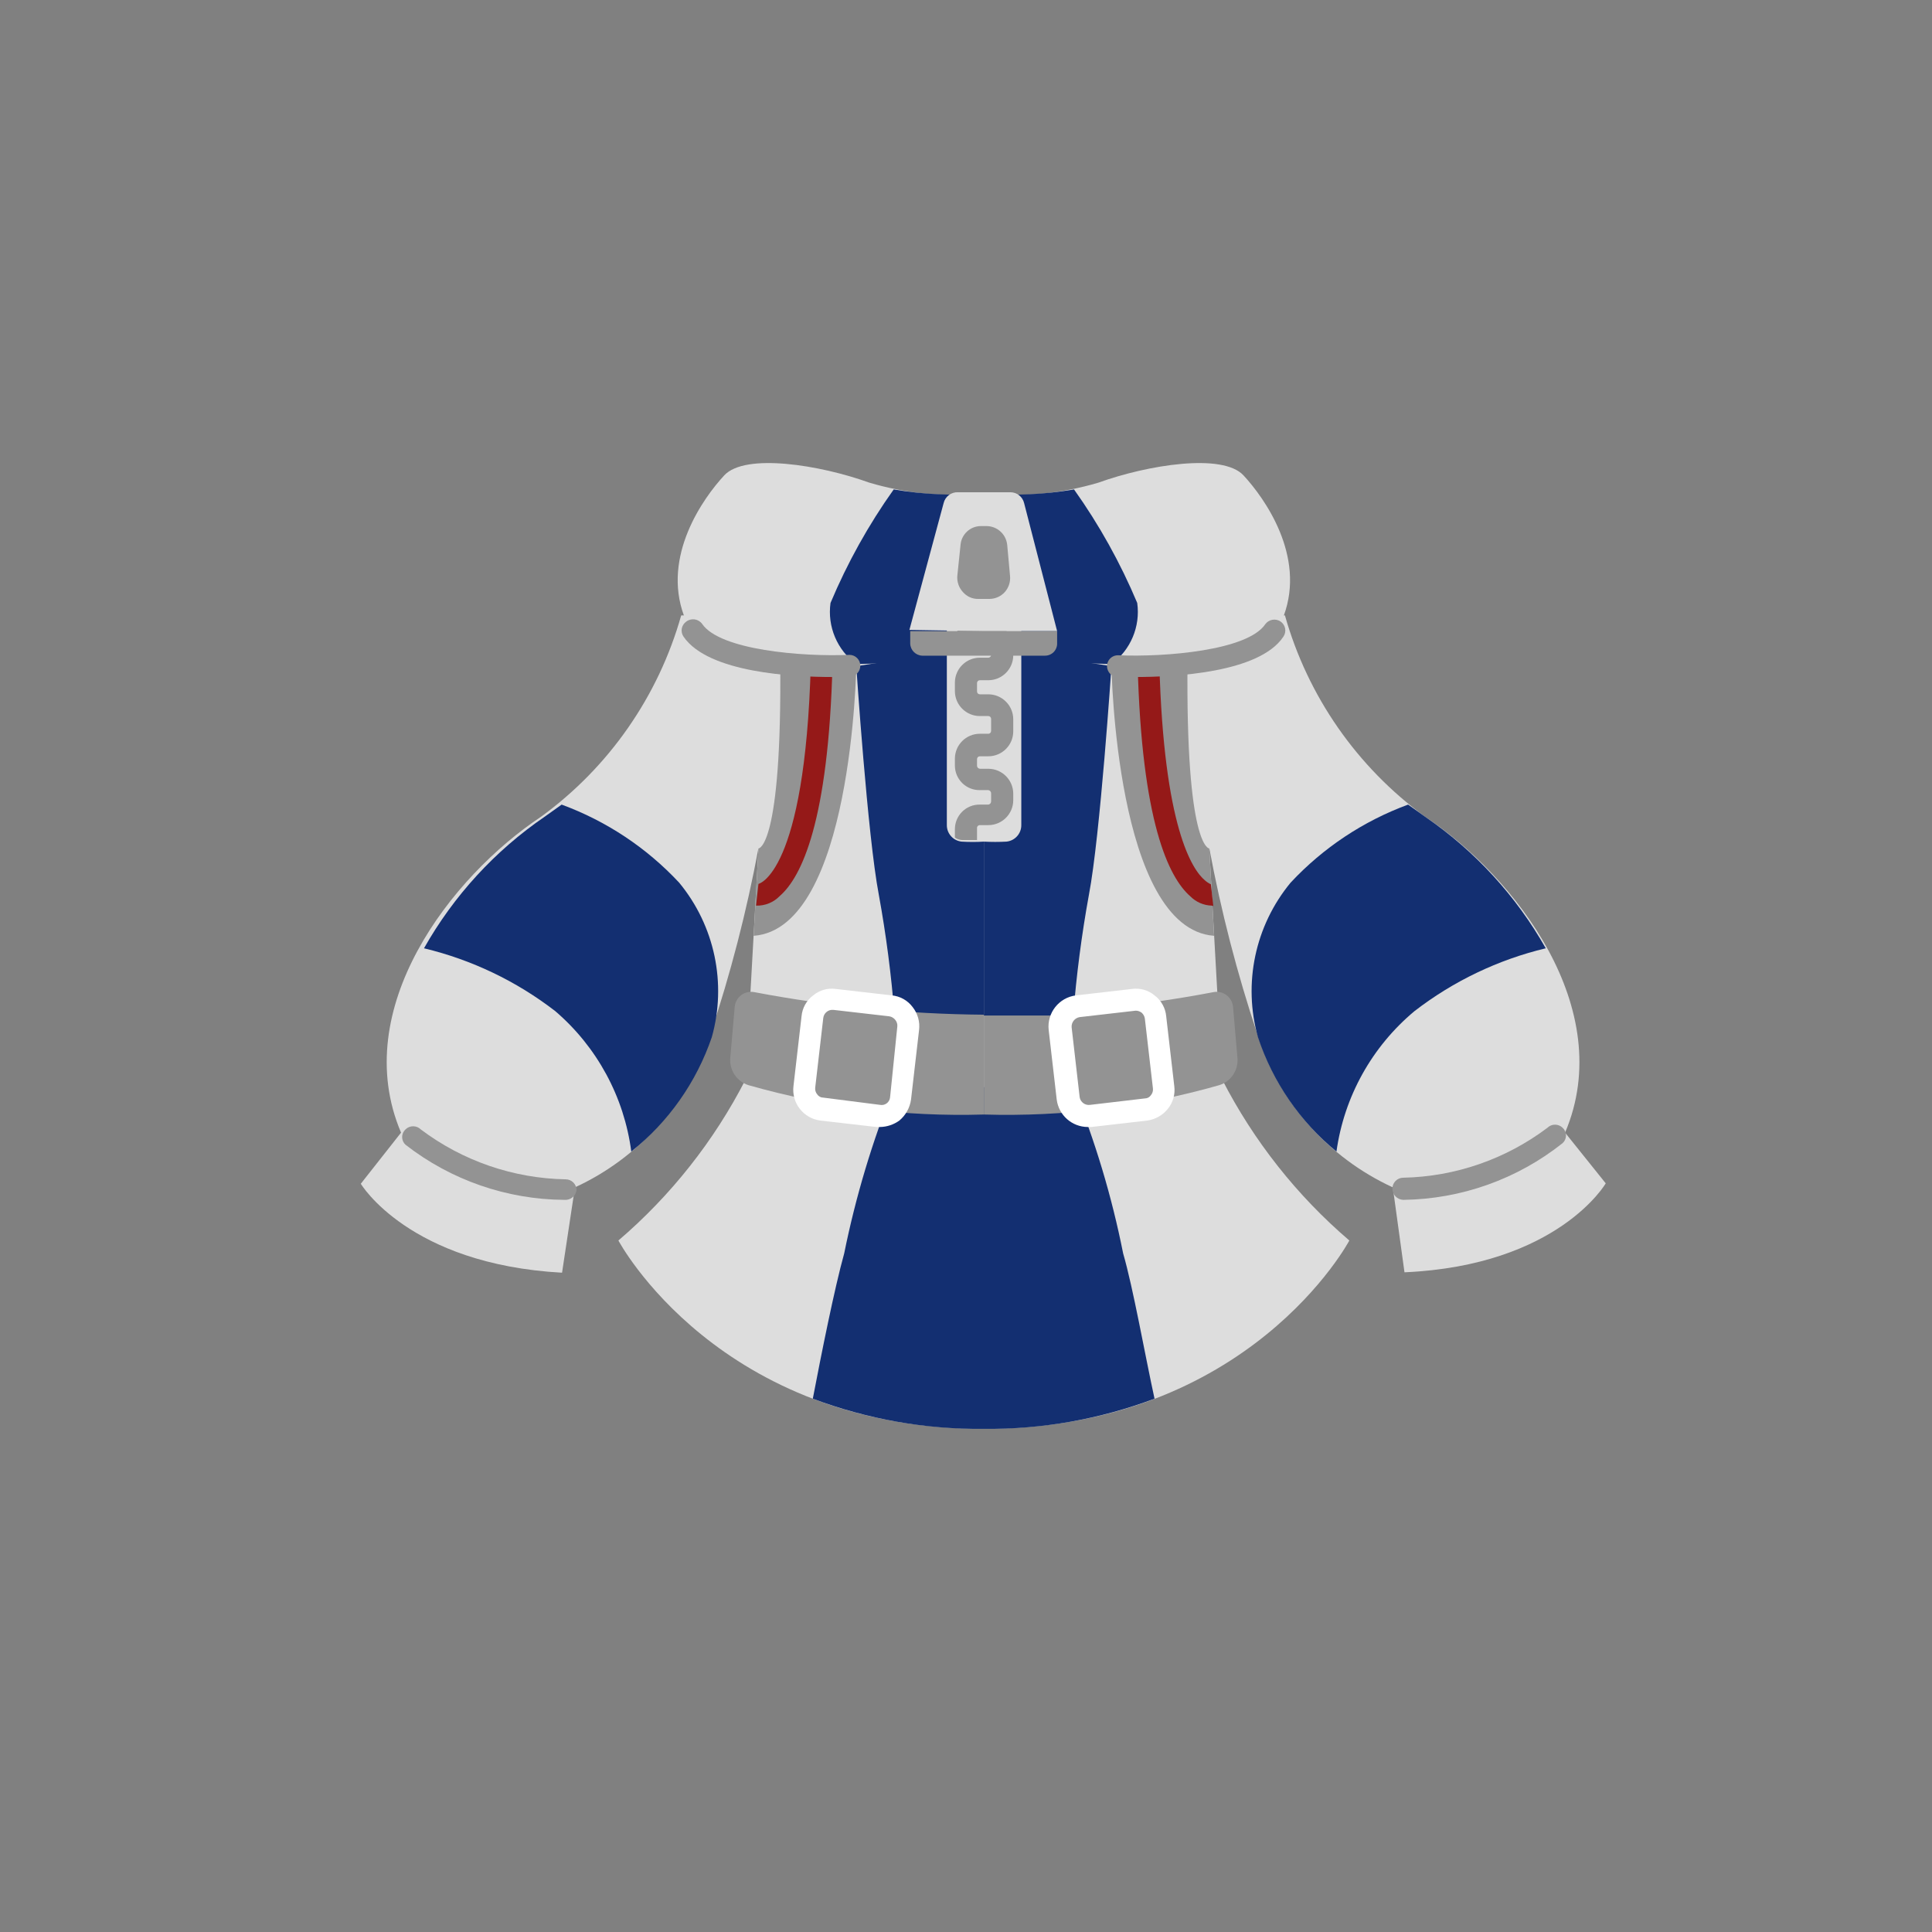 <?xml version="1.0" encoding="UTF-8"?>
<svg width="48px" height="48px" viewBox="0 0 48 48" version="1.1" xmlns="http://www.w3.org/2000/svg" xmlns:xlink="http://www.w3.org/1999/xlink">
    <rect x="0" y="0" width="48" height="48" fill="#808080" stroke="none"/>
    <!-- Generator: Sketch 51.3 (57544) - http://www.bohemiancoding.com/sketch -->
    <title>tops-ski-jacket</title>
    <desc>Created with Sketch.</desc>
    <defs></defs>
    <g id="SVGs" stroke="none" stroke-width="1" fill="none" fill-rule="evenodd">
        <g id="Slices" transform="translate(-822, -59)"></g>
        <g id="04-top-ski-jacket" transform="translate(7.984, 11.5)" fill-rule="nonzero">
            <path d="M30.9,16.64 C32.21,13.56 29.65,10.27 27.42,8.79 C25.733,7.56 24.507,5.799 23.94,3.79 L8.94,3.79 C8.373,5.799 7.147,7.56 5.46,8.79 C3.23,10.27 0.67,13.56 1.98,16.64 L0.98,17.91 C0.98,17.91 2.17,19.91 5.98,20.12 L6.3,18 C7.902,17.263 9.121,15.888 9.66,14.21 C10.166,12.693 10.567,11.142 10.86,9.57 L10.54,15.32 C9.757,16.846 8.683,18.205 7.38,19.32 C7.38,19.32 9.86,24 16.46,24 C23.06,24 25.54,19.32 25.54,19.32 C24.237,18.205 23.163,16.846 22.38,15.32 L22.06,9.57 C22.353,11.142 22.754,12.693 23.26,14.21 C23.799,15.888 25.018,17.263 26.62,18 L26.91,20.11 C30.73,19.94 31.91,17.9 31.91,17.9 L30.9,16.64 Z" id="Shape" fill="#DDDDDD"></path>
            <path d="M16.46,0.76 C15.501,0.857 14.533,0.765 13.61,0.49 C12.39,0.05 10.53,-0.25 10.01,0.31 C9.49,0.87 8.46,2.31 9.01,3.8 C9.56,5.29 14.65,5.09 16.46,5" id="Shape" fill="#DDDDDD"></path>
            <path d="M7.7,17.11 C8.624,16.374 9.318,15.388 9.7,14.27 C10.076,12.935 9.773,11.5 8.89,10.43 C8.082,9.563 7.082,8.899 5.97,8.49 L5.55,8.79 C4.313,9.636 3.287,10.755 2.55,12.06 C3.735,12.344 4.846,12.876 5.81,13.62 C6.849,14.51 7.523,15.753 7.7,17.11 Z" id="Shape" fill="#132F71"></path>
            <path d="M16.46,4.57 L13.29,5.05 C13.29,5.05 13.57,9.27 13.85,10.73 C14.031,11.723 14.161,12.724 14.24,13.73 L16.46,13.73" id="Shape" fill="#132F71"></path>
            <path d="M10.86,9.58 C10.86,9.58 11.45,9.58 11.4,4.9 L13.29,5.05 C13.29,5.05 13.19,11.57 10.74,11.75 L10.86,9.58 Z" id="Shape" fill="#939393"></path>
            <path d="M10.8,11 L10.86,10.46 C10.86,10.46 12.02,10.22 12.16,4.99 L12.7,4.99 C12.6,8.91 11.93,10.29 11.39,10.76 C11.236,10.92 11.022,11.008 10.8,11 Z" id="Shape" fill="#951918"></path>
            <path d="M19.92,19.64 C19.639,18.227 19.224,16.844 18.68,15.51 L14.23,15.51 C13.691,16.846 13.276,18.228 12.99,19.64 C12.75,20.5 12.42,22.15 12.21,23.25 C13.568,23.76 15.009,24.015 16.46,24 C17.908,24.014 19.345,23.76 20.7,23.25 C20.46,22.15 20.17,20.5 19.92,19.64 Z" id="Shape" fill="#132F71"></path>
            <path d="M6.04,18.31 C4.608,18.302 3.22,17.82 2.09,16.94 C2.037,16.891 2.007,16.822 2.007,16.75 C2.007,16.678 2.037,16.609 2.09,16.56 C2.195,16.456 2.365,16.456 2.47,16.56 C3.509,17.343 4.769,17.777 6.07,17.8 C6.219,17.8 6.34,17.921 6.34,18.07 C6.319,18.217 6.188,18.322 6.04,18.31 Z" id="Shape" fill="#939393"></path>
            <path d="M16.46,13.71 C14.547,13.694 12.639,13.507 10.76,13.15 C10.647,13.127 10.528,13.153 10.435,13.221 C10.342,13.29 10.282,13.395 10.27,13.51 L10.16,14.78 C10.131,15.084 10.319,15.367 10.61,15.46 C12.511,16.003 14.484,16.249 16.46,16.19" id="Shape" fill="#939393"></path>
            <path d="M16.46,13.71 C18.373,13.694 20.281,13.507 22.16,13.15 C22.273,13.127 22.392,13.153 22.485,13.221 C22.578,13.29 22.638,13.395 22.65,13.51 L22.76,14.78 C22.789,15.084 22.601,15.367 22.31,15.46 C20.409,16.003 18.436,16.249 16.46,16.19" id="Shape" fill="#939393"></path>
            <path d="M13.88,16.5 L13.79,16.5 L12.4,16.34 C12.197,16.315 12.012,16.21 11.887,16.049 C11.761,15.888 11.705,15.683 11.73,15.48 L11.93,13.75 C11.948,13.543 12.054,13.354 12.22,13.23 C12.376,13.1 12.579,13.042 12.78,13.07 L14.17,13.23 C14.377,13.248 14.566,13.354 14.69,13.52 C14.817,13.681 14.875,13.886 14.85,14.09 L14.65,15.82 C14.621,16.023 14.518,16.208 14.36,16.34 C14.22,16.441 14.053,16.497 13.88,16.5 Z M13.88,15.95 C13.939,15.962 14,15.947 14.048,15.911 C14.095,15.875 14.125,15.82 14.13,15.76 L14.31,14 C14.315,13.942 14.297,13.885 14.26,13.84 C14.223,13.792 14.17,13.76 14.11,13.75 L12.72,13.59 C12.596,13.578 12.486,13.667 12.47,13.79 L12.27,15.52 C12.262,15.581 12.28,15.643 12.32,15.69 C12.353,15.74 12.41,15.77 12.47,15.77 L13.88,15.95 Z" id="Shape" fill="#FFFFFF"></path>
            <path d="M14.22,0.66 C13.594,1.539 13.068,2.485 12.65,3.48 C12.568,4.066 12.814,4.649 13.29,5 L16.46,4.89 L16.46,0.76 C15.712,0.82 14.96,0.787 14.22,0.66 Z" id="Shape" fill="#132F71"></path>
            <path d="M12.69,5.32 C11.74,5.32 9.62,5.22 9,4.32 C8.958,4.261 8.942,4.187 8.955,4.115 C8.968,4.044 9.01,3.981 9.07,3.94 C9.194,3.849 9.369,3.876 9.46,4 C9.9,4.65 11.94,4.82 13.12,4.77 C13.269,4.77 13.39,4.891 13.39,5.04 C13.39,5.189 13.269,5.31 13.12,5.31 L12.69,5.32 Z" id="Shape" fill="#939393"></path>
            <path d="M16.46,0.76 C17.419,0.857 18.387,0.765 19.31,0.49 C20.53,0.05 22.39,-0.25 22.91,0.31 C23.43,0.87 24.46,2.31 23.91,3.8 C23.36,5.29 18.27,5.09 16.46,5" id="Shape" fill="#DDDDDD"></path>
            <path d="M25.22,17.11 C24.314,16.367 23.638,15.382 23.27,14.27 C22.894,12.935 23.197,11.5 24.08,10.43 C24.888,9.563 25.888,8.899 27,8.49 L27.42,8.79 C28.657,9.636 29.683,10.755 30.42,12.06 C29.235,12.344 28.124,12.876 27.16,13.62 C26.102,14.502 25.41,15.746 25.22,17.11 Z" id="Shape" fill="#132F71"></path>
            <path d="M16.46,4.57 L19.63,5.05 C19.63,5.05 19.35,9.27 19.07,10.73 C18.889,11.723 18.759,12.724 18.68,13.73 L16.46,13.73" id="Shape" fill="#132F71"></path>
            <path d="M22.06,9.58 C22.06,9.58 21.47,9.58 21.52,4.9 L19.63,5.05 C19.63,5.05 19.73,11.57 22.18,11.75 L22.06,9.58 Z" id="Shape" fill="#939393"></path>
            <path d="M22.12,11 C21.92,10.994 21.731,10.912 21.59,10.77 C21.05,10.3 20.38,8.92 20.28,5 L20.82,5 C20.93,9.06 21.64,10.11 21.95,10.37 C21.994,10.411 22.045,10.445 22.1,10.47 L22.16,11.01 L22.12,11 Z" id="Shape" fill="#951918"></path>
            <path d="M26.88,18.31 C26.729,18.305 26.61,18.181 26.61,18.03 C26.61,17.881 26.731,17.76 26.88,17.76 C28.174,17.733 29.427,17.299 30.46,16.52 C30.565,16.416 30.735,16.416 30.84,16.52 C30.893,16.569 30.923,16.638 30.923,16.71 C30.923,16.782 30.893,16.851 30.84,16.9 C29.713,17.796 28.32,18.292 26.88,18.31 Z" id="Shape" fill="#939393"></path>
            <path d="M19.04,16.5 C18.649,16.498 18.32,16.208 18.27,15.82 L18.07,14.09 C18.023,13.666 18.326,13.282 18.75,13.23 L20.14,13.07 C20.341,13.042 20.544,13.1 20.7,13.23 C20.866,13.354 20.972,13.543 20.99,13.75 L21.19,15.48 C21.218,15.684 21.16,15.891 21.03,16.05 C20.903,16.208 20.721,16.311 20.52,16.34 L19.13,16.5 L19.04,16.5 Z M20.23,13.61 L18.84,13.77 C18.719,13.79 18.633,13.898 18.64,14.02 L18.84,15.76 C18.86,15.884 18.976,15.968 19.1,15.95 L20.46,15.79 C20.52,15.79 20.577,15.76 20.61,15.71 C20.65,15.663 20.668,15.601 20.66,15.54 L20.46,13.81 C20.453,13.752 20.424,13.699 20.38,13.66 C20.337,13.627 20.284,13.609 20.23,13.61 Z" id="Shape" fill="#FFFFFF"></path>
            <path d="M18.7,0.66 C19.326,1.539 19.852,2.485 20.27,3.48 C20.352,4.066 20.106,4.649 19.63,5 L16.46,4.89 L16.46,0.76 C17.208,0.82 17.96,0.787 18.7,0.66 Z" id="Shape" fill="#132F71"></path>
            <path d="M20.23,5.32 L19.79,5.32 C19.694,5.32 19.604,5.269 19.556,5.185 C19.508,5.101 19.508,4.999 19.556,4.915 C19.604,4.831 19.694,4.78 19.79,4.78 C20.97,4.83 23.01,4.66 23.45,4.01 C23.538,3.889 23.705,3.858 23.83,3.94 C23.89,3.981 23.932,4.044 23.945,4.115 C23.958,4.187 23.942,4.261 23.9,4.32 C23.3,5.22 21.18,5.32 20.23,5.32 Z" id="Shape" fill="#939393"></path>
            <path d="M15.54,3.45 L15.54,9 C15.539,9.212 15.699,9.389 15.91,9.41 C16.093,9.421 16.277,9.421 16.46,9.41 C16.647,9.42 16.833,9.42 17.02,9.41 C17.231,9.389 17.391,9.212 17.39,9 L17.39,3.45 C17.391,3.291 17.3,3.146 17.157,3.077 C17.013,3.008 16.843,3.029 16.72,3.13 C16.571,3.249 16.359,3.249 16.21,3.13 C16.087,3.029 15.917,3.008 15.773,3.077 C15.63,3.146 15.539,3.291 15.54,3.45 Z" id="Shape" fill="#DDDDDD"></path>
            <path d="M17.19,8.22 C17.19,7.878 16.912,7.6 16.57,7.6 L16.36,7.6 C16.323,7.596 16.294,7.567 16.29,7.53 L16.29,7.36 C16.29,7.321 16.321,7.29 16.36,7.29 L16.57,7.29 C16.912,7.29 17.19,7.012 17.19,6.67 L17.19,6.37 C17.19,6.206 17.125,6.048 17.008,5.932 C16.892,5.815 16.734,5.75 16.57,5.75 L16.36,5.75 C16.321,5.75 16.29,5.719 16.29,5.68 L16.29,5.47 C16.29,5.431 16.321,5.4 16.36,5.4 L16.57,5.4 C16.912,5.4 17.19,5.122 17.19,4.78 L17.19,4.6 C17.19,4.258 16.912,3.98 16.57,3.98 L16.36,3.98 C16.321,3.98 16.29,3.949 16.29,3.91 L16.29,3.62 C16.285,3.468 16.162,3.345 16.01,3.34 C15.859,3.345 15.74,3.469 15.74,3.62 L15.74,3.91 C15.74,4.252 16.018,4.53 16.36,4.53 L16.57,4.53 C16.609,4.53 16.64,4.561 16.64,4.6 L16.64,4.77 C16.64,4.809 16.609,4.84 16.57,4.84 L16.36,4.84 C16.018,4.84 15.74,5.118 15.74,5.46 L15.74,5.67 C15.74,6.012 16.018,6.29 16.36,6.29 L16.57,6.29 C16.609,6.29 16.64,6.321 16.64,6.36 L16.64,6.66 C16.64,6.699 16.609,6.73 16.57,6.73 L16.36,6.73 C16.018,6.73 15.74,7.008 15.74,7.35 L15.74,7.52 C15.74,7.684 15.806,7.84 15.922,7.955 C16.039,8.07 16.196,8.133 16.36,8.13 L16.57,8.13 C16.61,8.135 16.64,8.169 16.64,8.21 L16.64,8.41 C16.64,8.451 16.61,8.485 16.57,8.49 L16.36,8.49 C16.196,8.487 16.039,8.55 15.922,8.665 C15.806,8.78 15.74,8.936 15.74,9.1 L15.74,9.31 C15.79,9.345 15.849,9.365 15.91,9.37 L16.29,9.37 L16.29,9.08 C16.287,9.06 16.293,9.039 16.307,9.024 C16.32,9.009 16.34,9 16.36,9 L16.57,9 C16.912,9 17.19,8.722 17.19,8.38 L17.19,8.22 Z" id="Shape" fill="#939393"></path>
            <path d="M16.46,4.18 L18.28,4.18 L17.46,1 C17.423,0.842 17.282,0.73 17.12,0.73 L15.82,0.73 C15.65,0.721 15.499,0.835 15.46,1 L14.61,4.15 L16.46,4.18 Z" id="Shape" fill="#DDDDDD"></path>
            <path d="M16.46,4.18 L14.63,4.18 L14.63,4.49 C14.635,4.653 14.767,4.785 14.93,4.79 L17.98,4.79 C18.061,4.79 18.139,4.757 18.196,4.699 C18.252,4.64 18.283,4.561 18.28,4.48 L18.28,4.18 L16.46,4.18 Z" id="Shape" fill="#939393"></path>
            <path d="M16.46,3.24 L16.6,3.24 C16.705,3.241 16.806,3.196 16.877,3.118 C16.948,3.04 16.981,2.935 16.97,2.83 L16.9,2.05 C16.879,1.856 16.715,1.709 16.52,1.71 L16.39,1.71 C16.197,1.709 16.036,1.857 16.02,2.05 L15.94,2.83 C15.932,2.936 15.968,3.04 16.04,3.118 C16.112,3.196 16.214,3.24 16.32,3.24 L16.46,3.24 Z" id="Shape" fill="#939393"></path>
            <path d="M16.6,3.38 L16.32,3.38 C16.174,3.383 16.035,3.32 15.94,3.21 C15.84,3.102 15.789,2.957 15.8,2.81 L15.88,2.04 C15.901,1.774 16.123,1.569 16.39,1.57 L16.52,1.57 C16.789,1.569 17.014,1.772 17.04,2.04 L17.11,2.81 C17.124,2.956 17.077,3.1 16.98,3.21 C16.883,3.317 16.745,3.379 16.6,3.38 Z M16.39,1.84 C16.267,1.844 16.165,1.937 16.15,2.06 L16.08,2.84 C16.069,2.909 16.091,2.98 16.14,3.03 C16.185,3.082 16.251,3.112 16.32,3.11 L16.6,3.11 C16.668,3.109 16.733,3.08 16.78,3.03 C16.824,2.977 16.846,2.909 16.84,2.84 L16.76,2.06 C16.75,1.935 16.645,1.84 16.52,1.84 L16.39,1.84 Z" id="Shape" fill="#939393"></path>
        </g>
    </g>
</svg>
